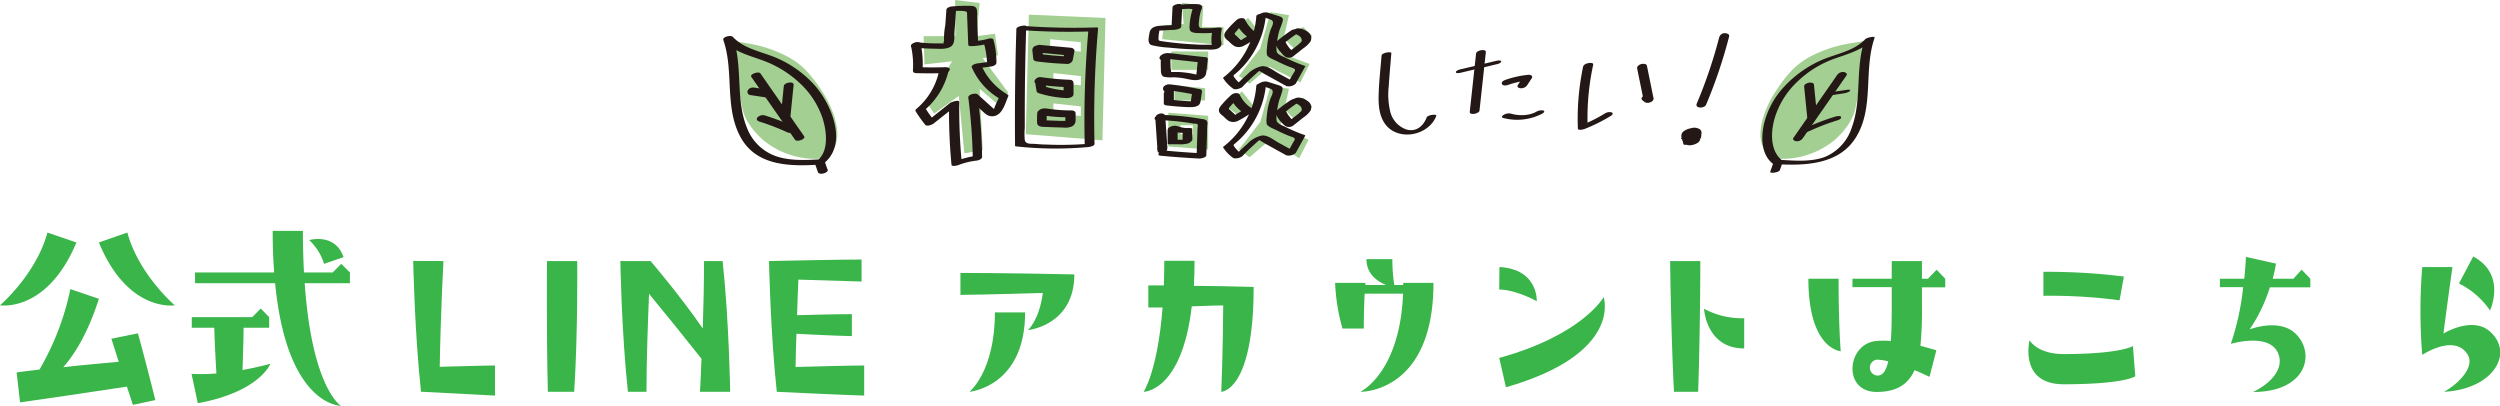 <svg xmlns="http://www.w3.org/2000/svg" viewBox="0 0 556.13 90.23"><defs><style>.svg_line_header01-1{fill:#a3cf92;}.svg_line_header01-2{fill:#39b54a;}.svg_line_header01-3{fill:#231815;}</style></defs><g id="レイヤー_2" data-name="レイヤー 2"><g id="見出し"><polygon class="svg_line_header01-1" points="282.65 2.7 286.74 3.38 284.78 11.79 291.32 14.24 289.27 18.33 282.39 14.86 277.96 18.6 275.58 16.9 280.35 10.76 282.65 2.7"/><polygon class="svg_line_header01-1" points="285.8 8.72 289.89 5.99 291.94 8.04 288.53 11.45 285.8 8.72"/><polygon class="svg_line_header01-1" points="274.21 7.36 277.62 3.95 280.35 7.36 276.94 9.4 274.21 7.36"/><polygon class="svg_line_header01-1" points="282.65 19.07 286.74 19.75 284.78 28.15 291.07 31.1 289.02 35.19 282.39 31.22 277.96 34.97 275.58 33.26 280.35 27.13 282.65 19.07"/><polygon class="svg_line_header01-1" points="285.8 24.4 289.89 21.67 291.94 23.72 288.53 27.13 285.8 24.4"/><polygon class="svg_line_header01-1" points="272.85 23.72 276.26 20.31 278.99 23.72 275.58 25.76 272.85 23.72"/><path class="svg_line_header01-1" d="M259.89,25.08v7.5l8.87.68v-7.5Zm5.46,4.77h-2.73v-2h2.73Z"/><polygon class="svg_line_header01-1" points="262.91 0.61 267.68 1.29 267.39 5.99 272.17 5.99 272.17 10.08 258.53 8.72 258.87 5.65 263.3 5.31 262.91 0.61"/><rect class="svg_line_header01-1" x="260.58" y="11.45" width="8.18" height="4.09"/><polygon class="svg_line_header01-1" points="268.08 22.35 261.26 22.35 261.26 18.95 268.08 19.63 268.08 22.35"/><path class="svg_line_header01-1" d="M228.87,3.26s-.68,25.91-.68,26.59l17.05,1.37L245.92,4Zm11.55,22.55-6.09-.73V23l6.13.68Zm0-6.82-6.09-.73v-2l6.13.68Zm0-7.5-6.81-.68,0-2.09,6.81.68Z"/><polygon class="svg_line_header01-1" points="211.79 13.64 205.66 14.32 205.46 8.04 212.51 8.04 212.47 0 217.93 0.68 217.21 8.04 221.34 7.5 222.02 12.27 218.61 12.95 224.26 20.57 222.7 23.86 217.93 19.77 218.61 33.41 214.52 34.09 213.29 21.35 207.81 25.27 206.24 22.92 211.79 13.64"/><path class="svg_line_header01-2" d="M0,67.91s8-6.82,10.56-16.18L17,53.94C10.42,69.64,0,67.91,0,67.91Zm22-1.44c-2.4,7.49-5.28,12.19-7.93,15.22,3.37-.39,7.49-.77,12.34-1.2l-1.63-5.14,5.9-1.2S32.11,79.24,34.56,89l-5,1.06L28.23,86C14.31,88.12,4.46,89.51,4.46,89.51L3.7,82.84s1.77-.24,5.08-.63a59,59,0,0,0,6.87-17.9Zm16.89,1.44S28.47,69.64,22,53.94l6.33-2.21C30.87,61.09,38.88,67.91,38.88,67.91Z"/><path class="svg_line_header01-2" d="M48.14,83.08c-.28-4.75-.43-8.4-.48-10.18h-5V70.55H56.11L58,68.63l1.88,1.92V72.9H54.19c0,1.58-.09,4.75-.24,9.41,3.65-.67,6.2-1.39,6.2-1.39S57.79,87.16,44,89.7l-1.39-6.53A43,43,0,0,0,48.14,83.08ZM43.39,60.61H61c-.24-2.83-.34-5.9-.34-9.26h6.72c0,3.36.1,6.43.24,9.26H74l1.92-1.92,1.92,1.92V63H67.78c1.63,23.43,8.06,27.27,8.06,27.27S63.84,90.38,61.2,63H43.39ZM72.1,58.69a12.38,12.38,0,0,0-3.31-5.28s5.76-1.68,7.63,3.79Z"/><path class="svg_line_header01-2" d="M98.64,58.07S98,70.4,97.82,81.59c10.13-.29,12.29-.29,12.29-.29V88s-3.93-.19-16.46-.86c-1.44-13.4-1.73-29.09-1.73-29.09Z"/><path class="svg_line_header01-2" d="M121.68,58.07h6.72s.19,15.5-.67,29.09h-5.86C121.54,73.86,121.68,58.07,121.68,58.07Z"/><path class="svg_line_header01-2" d="M139.68,87.16C138.24,73.76,138,58.07,138,58.07h6.72s6.34,7.39,11.62,15c.14-4.9.28-10.28.28-15h4.13c1.44,13.39,1.68,29.09,1.68,29.09h-6.72s.19-3,.34-7.35c-3.75-4.75-8.45-10.56-11.67-14.45-.24,6-.57,14.74-.57,21.8Z"/><path class="svg_line_header01-2" d="M172.8,87.16c-1.44-13.4-1.73-29.09-1.73-29.09,15.31-.34,20.59-.34,20.59-.34v4.9s-3.79-.1-14.06-.43c-.1,2.11-.19,4.85-.29,7.92,8.07-.24,12.19-.24,12.19-.24v4.89s-4.41-.09-12.33-.52c-.1,2.39-.15,4.94-.19,7.39,11.9-.34,15.26-.34,15.26-.34V88S186.72,87.83,172.8,87.16Z"/><path class="svg_line_header01-2" d="M213.65,60.71s10,0,25.34.33c0,11.38-10.32,12.39-10.32,12.39s2.5-2.16,3.31-8.26c-11,.34-18.33.43-18.33.43Zm2,26.45s5.67-4.51,5.67-17.67h6.72C228.05,86.05,215.66,87.16,215.66,87.16Z"/><path class="svg_line_header01-2" d="M254.4,87.16s3.12-4.61,4.22-18.77c-2.11,0-3.17,0-3.17,0v-4.9h3.46c0-1.68.1-3.5.1-5.47h6.72c0,2-.05,3.84-.15,5.57,3.51,0,8,.09,13.3.24,0,23.28-7.2,23.33-7.2,23.33s.38-9.41.43-19.21c-2.59,0-4.89.15-7,.2C262.9,87.16,254.4,87.16,254.4,87.16Z"/><path class="svg_line_header01-2" d="M298.65,73.09A42,42,0,0,1,297,62.92h6.73v.48h4.6c-1.87-.77-4.36-2.4-4.36-5.76h5.76a38.15,38.15,0,0,0,.43,5.76h2v-.48h6.72c0,24.62-16.27,24.24-16.27,24.24s8.79-4.13,9.51-21.84h-8.55c-.09,1.92-.19,4.75-.19,7.77Z"/><path class="svg_line_header01-2" d="M341.86,67s-4.57-2.55-8.36-2.6l.05-5C342.24,59.89,341.86,67,341.86,67Zm14.88-.92S361.06,78.66,335,86.15l-1.49-6.53C352.13,74.48,356.74,66.08,356.74,66.08Z"/><path class="svg_line_header01-2" d="M377.76,87.16h-5.38c-.67-13-.86-29.09-.86-29.09h6.72S378.24,72.9,377.76,87.16ZM388,77.51c-8.5,0-8.93-8.83-8.93-8.83A17.74,17.74,0,0,0,388,70.79Z"/><path class="svg_line_header01-2" d="M409,62c0,11.09.48,16.13.48,16.13s-7.2-.39-7.2-16.13ZM430.8,60,432.72,62v1.92h-5.18v4.41a78.11,78.11,0,0,1-.34,8.59c1.44.39,2.64.73,3.55,1l-1.53,5.91c-1-.48-2.12-1-3.32-1.49-1.39,3.07-3.88,4.85-8.44,4.85-7.64,0-6.63-10.71-.1-11.33a17.73,17.73,0,0,1,3.26,0c.15-2,.2-4.51.2-7.54V63.88h-8.74V62h8.74V58.07h6.72V62h1.34ZM420.05,80.39A11.76,11.76,0,0,0,417.6,80a1.78,1.78,0,0,0,0,3.55C418.66,83.56,419.47,82.84,420.05,80.39Z"/><path class="svg_line_header01-2" d="M475,83.7s-2.31,1.78-15.94,1.78c-10,0-7.58-9.79-7.58-9.79s1.68,3.07,7.58,3.07c12.67,0,15.41-1.78,15.41-1.78ZM471.5,66.8a117.68,117.68,0,0,0-16.94-1V60.47a136.12,136.12,0,0,1,17.9,1.05Z"/><path class="svg_line_header01-2" d="M499,63.88h-5.18V62h5.42c.19-1.68.29-3.32.38-4.85l6.68,1.49c-.2,1.15-.44,2.3-.72,3.36h4.6L512,60,513.94,62v1.92h-9a35.22,35.22,0,0,1-4.51,9.36s6.48-2.55,10.13.86c4.7,4.42,2.54,13.06-9.36,13.06,3.36-1.59,7.29-5,5.47-8.83-2.11-4.37-10.42-1.88-10.42-1.88A58.29,58.29,0,0,0,499,63.88Z"/><path class="svg_line_header01-2" d="M548.83,78.71c-3-4.46-10,.24-10,.24a121.14,121.14,0,0,1,0-19.54h6.72s-1.34,9.55-2,14.79c0,0,6.48-4,10.42-.39,5.38,4.9.53,12.77-10.27,13.35C547.15,85.19,550.7,81.45,548.83,78.71ZM547,63.06l3.17-6c7.49,4,3.74,12,3.74,12A18.13,18.13,0,0,0,547,63.06Z"/><path class="svg_line_header01-3" d="M382.45,8.26a105.49,105.49,0,0,1-5,14.77c-.48,1.14,1.7,1.15,2.08.25A108.23,108.23,0,0,0,384.65,8.1c.14-.54-.63-.74-1-.72a1.26,1.26,0,0,0-1.19.88Z"/><path class="svg_line_header01-3" d="M375.12,29.73a1.65,1.65,0,0,1,.21,1.21v-.09a1.65,1.65,0,0,1-.27.64l-.09.13c-.07.09,0-.05,0,0s0,0-.06.06a.53.53,0,0,1-.14.11s.15-.09.07-.05l-.05,0c-.06,0,0,0,.13-.06l1.7-.19a1.25,1.25,0,0,1-.08-.81l0,.09a1.46,1.46,0,0,1,.25-.57l.05-.06s.06-.06,0,0l0,0,.06,0,.05,0s-.15.1-.06,0,.14-.08,0,0l-.06,0c.08,0,0,0-.16.06l-1.27.2.14,0s-.13-.05,0,0l.06,0a.91.91,0,0,1,.21.18l-.06-.07a1.22,1.22,0,0,1,.24,1l0-.09a1,1,0,0,1-.15.37l0,0s0,0,0,0l-.06.05c-.12.11.14-.09.05,0l.13-.07.17-.06,1.08-.21c.23,0,0,0-.09,0h0l-.12-.06a1.53,1.53,0,0,1-.4-.31l.06.06a1.26,1.26,0,0,1-.33-1.06v.09a1.15,1.15,0,0,1,.23-.47c.07-.1-.08.07,0,0l.11-.09c.11-.09-.14.08,0,0s-.18.08-.05,0q-.3.1-.15.06a2,2,0,0,1-.33.09l-.08,0-.16,0h-.14l.07,0,.09.05a.9.9,0,0,1,.19.15L376,30a1.11,1.11,0,0,1,.23.93l0-.09a.91.91,0,0,1-.17.39c-.08.12.06,0,0,0l-.07.06c.11-.08.13-.1.07-.06l.24-.11a2.38,2.38,0,0,1,.83-.18c-.16,0,.13,0,0,0s-.14,0-.15,0h0l0,0a.31.31,0,0,1-.13-.06,1.26,1.26,0,0,1-.38-.31l.06.07a1.44,1.44,0,0,1-.36-1.2l0,.09a1.21,1.21,0,0,1,.11-.3l.06-.11.05-.06s-.07.06,0,0l.1-.1-.07.06s.06,0,.06-.05l-.12.07c.11-.05-.28.1-.15.06s-.22.06-.19.05-.31.07-.18.05l-.17,0h0c-.23,0,0,0,0,0h0l.14,0s-.1,0,0,0l.07,0a.24.24,0,0,1,.11.06,1,1,0,0,1,.23.18l-.06-.07a.9.9,0,0,1,.21.77l0-.08a1.34,1.34,0,0,1-.2.46l-.07.08c0,.05,0,0,0,0s0,0-.05.05a.46.46,0,0,0-.07.07c-.1.08.16-.11,0,0l.12-.06c-.06,0,0,0,.06,0a2.74,2.74,0,0,1,.75-.18h.22l-.1,0h0l-.06,0-.08-.05a.52.52,0,0,1-.16-.14l.06.07a1.05,1.05,0,0,1-.19-.88l0,.09a1.34,1.34,0,0,1,.19-.44l0,0c0-.05-.08.07,0,0s.06-.08.09-.08l-.09.06-.14.07a2.66,2.66,0,0,1-1.07.25l-.37-.12a.85.85,0,0,1,.12.64l0-.08a1.14,1.14,0,0,1-.13.35l-.1.15c-.07.09,0,0,0,0l-.07.07-.07.06c-.09.08.13-.08.06,0l-.08,0,.13-.06.19-.08a2.88,2.88,0,0,1,.66-.15c-.14,0,.24,0,.1,0,.06,0,.18,0,.06,0s-.13,0,0,0a1.11,1.11,0,0,0-.54-.05,3.4,3.4,0,0,0-.85.2,1.54,1.54,0,0,0-.61.31c-.06.05-.2.2-.05.25a2.68,2.68,0,0,0,1.61,0,3.53,3.53,0,0,0,1.35-.65,1.31,1.31,0,0,0,.46-1.34.37.37,0,0,0-.07-.14c-.1-.16-.26-.15-.42-.16a3.87,3.87,0,0,0-1.26.25,2.22,2.22,0,0,0-1,.65,1.33,1.33,0,0,0-.21,1.14c.2.62.86.73,1.43.67a4,4,0,0,0,1.79-.58,1.89,1.89,0,0,0,.65-.67,1,1,0,0,0-.23-1.33,2.29,2.29,0,0,0-1.91-.25,4.1,4.1,0,0,0-1.66.67,1.34,1.34,0,0,0-.46.59,1.45,1.45,0,0,0,.25,1.4,1.6,1.6,0,0,0,.6.49,2.68,2.68,0,0,0,1.51.08,4.16,4.16,0,0,0,1.28-.45,1.67,1.67,0,0,0,.42-.32,1.14,1.14,0,0,0,.29-.66,1.1,1.1,0,0,0-.55-1.14,2.16,2.16,0,0,0-1.26-.1,4.25,4.25,0,0,0-1.69.58,1.4,1.4,0,0,0-.74,1.52,1.61,1.61,0,0,0,1.29,1.12,2.89,2.89,0,0,0,1.45-.18,2.94,2.94,0,0,0,.79-.4,1.17,1.17,0,0,0,.4-.51,1.36,1.36,0,0,0-.09-1.15,1.08,1.08,0,0,0-.42-.4,1.2,1.2,0,0,0-.37-.1,2.73,2.73,0,0,0-1.26.19,4.53,4.53,0,0,0-.6.26,1.85,1.85,0,0,0-1,1.38,1.33,1.33,0,0,0,.11.71c.08.18.46.12.6.11a3.21,3.21,0,0,0,1.1-.3,2.22,2.22,0,0,0,1.28-1.32,1.72,1.72,0,0,0-.15-1.45c-.07-.12-.24-.12-.37-.12a2.61,2.61,0,0,0-.79.12,2.85,2.85,0,0,0-.75.29c-.06,0-.33.19-.26.29Z"/><path class="svg_line_header01-3" d="M202.68,10.35a19.36,19.36,0,0,1,.4,5.37c0,.38.35.54.68.55,2.1.06,4.19.05,6.29,0,.42,0,1.14-.31,1.22-.78s-.63-.55-1-.54c-1.83.06-3.83.05-5.73,0l.68.55a20.75,20.75,0,0,0-.41-5.72c-.1-.47-.91-.41-1.25-.31s-1,.41-.92.9Z"/><path class="svg_line_header01-3" d="M203.1,10.57c1.48.14,3,.24,4.45.26,1.21,0,2.78.22,3.88-.42s.82-2.22.9-3.32l.37-5.21-1.24.71a10.18,10.18,0,0,1,3.16-.1c.48.15.48.1.51.62s0,.95.05,1.42l.21,5.45c0,.25.49.3.65.29a16.36,16.36,0,0,0,4-.63l-1.22-.21a19.77,19.77,0,0,1,.77,5.08l1.24-.86-3.42.46c-.23,0-1.46.36-1.24.85A15,15,0,0,0,222.46,22l-.21-.36-.88,1.91c-.11.23-.26.91-.49,1.06.49-.33.26-.32-.15-.69L217.49,21c-.45-.4-2.19,0-2.09.71a123.73,123.73,0,0,1,1,13.73l1.24-.85a21.41,21.41,0,0,0-5.22,1.33l1.51.12a128.55,128.55,0,0,1-.54-13.31c0-.7-1.72,0-2,.14L206,27.17l1.88-.26a29.18,29.18,0,0,1-2.1-2.95l-.15.57a16.3,16.3,0,0,0,5.4-8.85c.17-.75-2-.41-2.17.29a15.06,15.06,0,0,1-5,8.25c-.2.17-.29.34-.15.57a30.76,30.76,0,0,0,2.09,2.95c.39.49,1.52,0,1.88-.26l5.44-4.31-2,.13a123.11,123.11,0,0,0,.54,13.31c0,.54,1.29.2,1.5.12a16.31,16.31,0,0,1,4.07-1c.42-.05,1.25-.31,1.24-.86a121.36,121.36,0,0,0-1-13.73l-2.1.7,2.9,2.63c.8.73,1.44,1.48,2.6,1.39,2.15-.18,2.71-2.87,3.44-4.49.08-.16-.1-.29-.21-.36a14.11,14.11,0,0,1-5.86-6.61l-1.24.86,3.42-.46c.42-.06,1.25-.3,1.24-.86A19.33,19.33,0,0,0,221,8.85c-.12-.43-1-.3-1.22-.22a11.56,11.56,0,0,1-2.87.47l.66.3-.14-3.79-.07-1.9A5.88,5.88,0,0,0,217.27,2c-.29-.74-1.11-.68-1.79-.71a35.49,35.49,0,0,0-3.71.14c-.32,0-1.21.28-1.24.71l-.25,3.48A15.73,15.73,0,0,0,210,9.13c-.2.4-.12.58.24.52h-.46c-.62,0-1.26,0-1.88,0-1.17,0-2.34-.1-3.5-.21a2,2,0,0,0-1.54.41c-.27.28-.31.67.2.72Z"/><path class="svg_line_header01-3" d="M226.1,6.35q-.42,13-.3,26.09a.23.23,0,0,0,.19.12,80.76,80.76,0,0,0,15.93.17c.32,0,1.57-.23,1.56-.71a228.61,228.61,0,0,1,.8-25.78c0-.12-.35-.14-.38-.14a154.05,154.05,0,0,1-16.08-.32,2.37,2.37,0,0,0-1.53.41c-.29.25-.36.41.12.45A151.16,151.16,0,0,0,242.48,7l-.38-.14a228.67,228.67,0,0,0-.79,25.78l1.56-.72a75.5,75.5,0,0,1-10.2.23c-.81,0-1.61-.08-2.42-.14s-2.09.15-2.29-.86a15.21,15.21,0,0,1,0-2.7c0-.82,0-1.64,0-2.46q0-10.1.33-20.18c0-.3-2.15,0-2.17.58Z"/><path class="svg_line_header01-3" d="M229.65,11.22l.21,1.9c0,.32.45.5.72.54,2.19.28,4.39.47,6.6.55a1.3,1.3,0,0,0,1.47-.9l.36-1.92c.08-.41-.38-.73-.73-.76L231.43,10a1.38,1.38,0,0,0-1.41.68.73.73,0,0,0,.68,1l6.84.63-.73-.76-.37,1.92,1.47-.9c-2.2-.08-4.41-.27-6.6-.55l.72.53-.21-1.89c-.06-.54-.91-.62-1.3-.5a1,1,0,0,0-.87,1.08Z"/><path class="svg_line_header01-3" d="M230.3,18.52l.28,1.74a.73.73,0,0,0,.46.46,24.07,24.07,0,0,0,6.3,1.1c.49,0,1.47-.2,1.47-.89V18.49a.76.76,0,0,0-.74-.74,61.21,61.21,0,0,1-6.47-.58,1.38,1.38,0,0,0-1.41.68c-.22.5.2.88.67.95a61.16,61.16,0,0,0,6.48.58l-.74-.74v2.44l1.47-.88a22,22,0,0,1-5.78-1l.46.47-.28-1.75c-.08-.53-.89-.6-1.29-.48s-1,.51-.88,1.07Z"/><path class="svg_line_header01-3" d="M230.71,25.83c0,.51-.06,1,0,1.53.05.66.69.82,1.26.85q1.55.08,3.09.12l1.52.05a3.93,3.93,0,0,0,1.77-.21,1.45,1.45,0,0,0,.92-1.34c0-.53,0-1.07,0-1.6s-.53-.67-1-.67a33.19,33.19,0,0,1-4.5-.29c-.87-.11-1.83-.37-2.6.23a1,1,0,0,0-.44,1c.15.51.72.63,1.18.61s1.14-.34,1.21-.85-.59-.69-1-.67H232l.53.05c1.13.4-1,.88-.65,1l.38.05.74.11c.53.07,1.07.13,1.6.17,1.13.09,2.26.12,3.39.11l-1-.67,0,1.11c0,.2,0,.4,0,.59a1.65,1.65,0,0,0,0,.21l.55-.44h-.82l-1.2,0-2.28-.09-.63,0s-.17,0-.21,0c.19-.11.43.62.44.12l0-1.15c0-.52-.54-.72-1-.67s-1.19.32-1.2.85Z"/><path class="svg_line_header01-3" d="M260.83,1.59l-.23,4.64,1.53-.7c-1.35.07-2.71.11-4.06.2-1.17.08-2.21.43-2.38,1.68-.13.88-.56,2.31.55,2.65a21.84,21.84,0,0,0,3.88.54,76.2,76.2,0,0,0,8.13.42c1,0,2.71.19,3.34-.77.27-.42.06-1,0-1.46a9.17,9.17,0,0,1,.19-2.28c.09-.45-.67-.39-.91-.36a17.49,17.49,0,0,1-1.91.12c-.37,0-.73,0-1.1,0a2.69,2.69,0,0,1-.85-.06c-.51-.26-.32-1.18-.27-1.68a9.76,9.76,0,0,1,.36-1.94c.1-.37.41-.89.22-1.27s-.73-.38-1.11-.4a24.32,24.32,0,0,0-3.91.16c-.34,0-1.19.25-1.26.67s.66.39.91.36c.63-.07,1.26-.11,1.89-.13A4.87,4.87,0,0,1,265,2c.34.09.29,0,.22.29a14.75,14.75,0,0,0-.61,3.62c0,.49,0,.92.46,1.19a3.72,3.72,0,0,0,1.59.25,23.65,23.65,0,0,0,3.95-.13l-.91-.36a10.09,10.09,0,0,0-.21,1.74q0,.4,0,.81c0,.2.19.85,0,1l.6-.38.41-.08h-2.18c-.86,0-1.73,0-2.59-.07-1.69-.08-3.38-.22-5.06-.42-.81-.1-1.63-.2-2.44-.33-.38-.06-.52-.11-.52-.53a10.2,10.2,0,0,1,.1-1.23,2.66,2.66,0,0,0,.09-.63c.07-.2,0-.2-.35,0-.46.09-.49.12-.1.08s.82,0,1.22-.06l2.57-.13c.31,0,1.5-.2,1.52-.7L263,1.27c0-.76-2.13-.3-2.16.32Z"/><path class="svg_line_header01-3" d="M258.24,13a22.45,22.45,0,0,0,0,2.32c0,.63,0,1.47.64,1.75a7.27,7.27,0,0,0,2.19.12,18.17,18.17,0,0,1,2.21.22c1.43.24,2.87.8,4.25,0,.71-.41.79-1,.87-1.76l.28-2.5c0-.25-.17-.4-.41-.42l-5.63-.62c-.92-.1-1.86-.27-2.79-.3a2.45,2.45,0,0,0-1.59.5c-.27.23-.48.64-.17.92a1.5,1.5,0,0,0,1.44,0c.21-.09.95-.51.59-.83,0,.09,0,.08,0,0l-.22.3.06-.06-.45.26q-1.11.08-.51.12l.17,0,.5.06,1,.11,2.1.23,4.12.45-.42-.43-.21,1.92c0,.3-.07.61-.1.92a3.32,3.32,0,0,1-.06.44l0,.13c-.05.08,0,.08,0,0s.4-.26.58-.2c-.08,0-.12,0-.2,0a6.41,6.41,0,0,1-.76-.16c-.59-.13-1.18-.23-1.78-.31s-1.25-.14-1.88-.17l-.91,0h-.49s-.24,0-.16,0,0,0,0-.12,0-.28-.05-.43-.05-.53-.06-.8a18.13,18.13,0,0,1,0-1.95c0-.47-.58-.48-.93-.43s-1.23.27-1.24.72Z"/><path class="svg_line_header01-3" d="M258.89,20.63l0,2.3c0,.4.32.49.67.53,1.63.19,3.26.32,4.89.38.93,0,2.34,0,2.58-1.13.15-.78.24-1.58.36-2.37,0-.27-.18-.44-.43-.49q-3.35-.69-6.74-1.09c-.54-.06-1.53.29-1.5.95a1,1,0,0,0,.39.73,1.44,1.44,0,0,0,1.45,0c.21-.1,1-.61.56-.93a.48.48,0,0,1-.22-.43l-1.5.94c2.09.25,4.18.6,6.25,1l-.44-.5-.2,1.28-.09.61c0,.11,0,.21,0,.31l0,.12c-.05.18,0,.15.19-.09l.53-.23c.3,0,.38,0,.22,0h-.51l-.7,0-1.4-.08q-1.39-.11-2.79-.27l.67.53,0-2.3c0-.49-.55-.58-.95-.52a2,2,0,0,0-.82.28c-.15.1-.41.29-.41.49Z"/><path class="svg_line_header01-3" d="M257,26.31l.5,7.26c0,.49.82.54,1.13.48s1-.36,1-.85l0-1.08c.05-1.12-2.16-.81-2.2.17l0,1.08L259.7,33l-.5-7.26c0-.2-.3-.38-.46-.44a1.38,1.38,0,0,0-.83,0c-.5.15-.92.48-.88,1Z"/><path class="svg_line_header01-3" d="M257.55,26.72a54.18,54.18,0,0,1,8,.78c.19,0,.7,0,.84.16s0,.75,0,.91l-.07,2.09-.14,4.18,1.52-.72q-4.14-.21-8.26-.6a2.11,2.11,0,0,0-1.54.41c-.31.27-.28.66.19.7q4.37.42,8.74.64c.32,0,1.5-.22,1.52-.72l.15-4.57c0-.76,0-1.52.07-2.28a1.14,1.14,0,0,0-.15-.87,1.66,1.66,0,0,0-1-.35,58.69,58.69,0,0,0-9.07-.91,1.86,1.86,0,0,0-1.44.57c-.28.43.24.57.57.58Z"/><path class="svg_line_header01-3" d="M259.74,28.82l0,3.1a.25.25,0,0,0,.2.17,1.24,1.24,0,0,0,.43,0H262a7.29,7.29,0,0,0,2-.12,1.74,1.74,0,0,0,1.21-.8,2,2,0,0,0,0-.81l0-1.66c0-.23-.52-.22-.64-.22h-.38a.6.6,0,0,1-.19,0c-.24,0-.48,0-.71-.08l-.16,0c-.17,0,.11,0,0,0l-.36-.08c-.24-.07-.48-.14-.71-.23a1.51,1.51,0,0,0-.7,0,2.38,2.38,0,0,0-.83.27c-.24.13-.71.49-.24.67a8.52,8.52,0,0,0,3.43.51l-.64-.21,0,1.1c0,.35,0,.7,0,1v-.12a.57.57,0,0,1,0,.18.25.25,0,0,1,0,.07,1.25,1.25,0,0,1,1.15-.48h-2.9l.63.21,0-3.1c0-.15-.32-.2-.4-.21a2.16,2.16,0,0,0-.8.08,2.31,2.31,0,0,0-.73.33.47.47,0,0,0-.24.38Z"/><path class="svg_line_header01-3" d="M275,5.2a8.27,8.27,0,0,0,3.1,3.4l.15-1L275.94,9l-.19.12c.07,0,.06,0,0,0s-.1.06.25-.05h.28c.08,0,.07,0,0,0l-.11-.08c-.32-.27-.62-.57-.93-.85s-.31-.27-.46-.42a1.29,1.29,0,0,1-.16-.17c.06.07,0-.07,0,0s.08-.2.12-.24l.39-.46A23.25,23.25,0,0,1,276.83,5a.52.52,0,0,0-.25-.92,1.71,1.71,0,0,0-1.54.41,22.78,22.78,0,0,0-2.1,2.18c-.34.4-.74.91-.54,1.47s.67.8,1,1.11a7.59,7.59,0,0,0,1.18,1,2.3,2.3,0,0,0,2.12-.08c1-.51,1.94-1.14,2.89-1.71.36-.21.59-.73.15-1a7.22,7.22,0,0,1-2.63-2.82,1,1,0,0,0-1.26-.36,1.49,1.49,0,0,0-.72.39c-.11.13-.28.37-.19.55Z"/><path class="svg_line_header01-3" d="M287.17,6.83C286,7.59,285,8.4,283.91,9.26c-.11.09-.29.33-.22.48a7.33,7.33,0,0,0,2.26,2.9,1.62,1.62,0,0,0,1.88-.23l2-1.59a6.49,6.49,0,0,0,1.68-1.58,1.61,1.61,0,0,0-.3-1.9,4.06,4.06,0,0,0-2-1,1.74,1.74,0,0,0-1.53.41c-.35.32-.23.67.21.79a2.5,2.5,0,0,1,1.4.7,1.08,1.08,0,0,1,.27.64.68.68,0,0,1,0,.28s-.06.09-.07.1-.12.16-.05.08a15.15,15.15,0,0,1-1.5,1.26L286.08,12l1.89-.23a6.73,6.73,0,0,1-2.1-2.63l-.22.48a34.92,34.92,0,0,1,2.87-2.13c.3-.2.64-.63.19-.87a1.72,1.72,0,0,0-1.54.19Z"/><path class="svg_line_header01-3" d="M279.47,3.66a19,19,0,0,1-7.28,13.53.2.2,0,0,0-.11.18,8.13,8.13,0,0,0,2.31,2.4c.41.28,1.69-.13,2-.46.69-.74,1.42-1.46,2.17-2.15l1.09-1,.56-.46c.16-.14.8-.45.18-.29l-1,.11a4.86,4.86,0,0,1,1.65.8l1.71.94,3.41,1.89a2.28,2.28,0,0,0,2.09-.56l2.08-3.77a.09.09,0,0,0,0-.15A34,34,0,0,1,286,12.86c-.58-.3-1.83-.71-2-1.38a6.83,6.83,0,0,1,.11-2.38,14.46,14.46,0,0,1,.56-2.53,16,16,0,0,0,.69-1.94c.12-.72-.37-.89-.95-1.07l-2.41-.76a2.3,2.3,0,0,0-1.39.15c-.07,0-1,.47-.67.56a21.73,21.73,0,0,1,2.8.89c.94.44.12,1.58-.12,2.29a15.7,15.7,0,0,0-.64,2.69c-.07.45-.11.89-.14,1.34a5,5,0,0,0,0,1.49c.21.6,1.56,1.07,2.14,1.36.84.43,1.69.82,2.56,1.18.4.16.85.28,1.24.48.6.3.2.62-.08,1.12L286.15,19l2.09-.56-4-2.21c-1-.58-2.33-1.67-3.59-1.49a6.23,6.23,0,0,0-3.19,1.82c-1.06.92-2.07,1.9-3,2.92l2-.46a7.3,7.3,0,0,1-1.84-1.75c-.37-.5-.21-.52.22-.88s.57-.49.84-.75a19.4,19.4,0,0,0,3-3.68,19.39,19.39,0,0,0,2.95-8.92c0-.22-2.13,0-2.18.58Z"/><path class="svg_line_header01-3" d="M273.72,21.84a8.33,8.33,0,0,0,3.1,3.4l.15-1-2.27,1.35-.18.11,0,0c-.18.08-.1.06.25,0H275c.08,0,.07,0,0,0l-.11-.08c-.32-.27-.63-.57-.94-.85l-.45-.42-.16-.17c.06.06,0-.07,0,0s.08-.2.12-.25l.39-.46a24.91,24.91,0,0,1,1.77-1.79.52.52,0,0,0-.24-.92,1.71,1.71,0,0,0-1.54.41,22.63,22.63,0,0,0-2.1,2.17c-.34.41-.74.92-.55,1.48s.68.79,1,1.1a7.14,7.14,0,0,0,1.18,1,2.33,2.33,0,0,0,2.12-.08c1-.51,1.93-1.14,2.89-1.71.36-.21.59-.73.15-1a7.21,7.21,0,0,1-2.63-2.82,1,1,0,0,0-1.26-.37,1.51,1.51,0,0,0-.72.4c-.11.13-.29.37-.19.55Z"/><path class="svg_line_header01-3" d="M287.17,22.24a36.77,36.77,0,0,0-3.26,2.43c-.11.08-.29.32-.22.48a7.48,7.48,0,0,0,2.26,2.9,1.63,1.63,0,0,0,1.88-.24l2-1.59a6.32,6.32,0,0,0,1.68-1.58,1.62,1.62,0,0,0-.3-1.9,4.14,4.14,0,0,0-2-1,1.81,1.81,0,0,0-1.53.41c-.35.33-.23.68.21.8a2.48,2.48,0,0,1,1.4.69,1.11,1.11,0,0,1,.27.65.61.61,0,0,1,0,.27s-.06.1-.07.11-.12.15-.05.08a13.8,13.8,0,0,1-1.5,1.25l-1.74,1.41,1.89-.24a6.7,6.7,0,0,1-2.1-2.62l-.22.48a35,35,0,0,1,2.87-2.14c.3-.2.64-.63.19-.87a1.72,1.72,0,0,0-1.54.2Z"/><path class="svg_line_header01-3" d="M279.47,19.07a18.92,18.92,0,0,1-7.28,13.52.23.23,0,0,0-.11.19,8.13,8.13,0,0,0,2.31,2.4,2.43,2.43,0,0,0,2-.47c.69-.74,1.42-1.45,2.17-2.14.36-.33.72-.65,1.09-1l.56-.47c.16-.14.8-.44.18-.29l-1,.11a5,5,0,0,1,1.65.8l1.71.95,3.41,1.89a2.34,2.34,0,0,0,2.09-.56l2.08-3.77c0-.07,0-.12,0-.15A35.55,35.55,0,0,1,286,28.26c-.58-.29-1.83-.71-2-1.38a6.84,6.84,0,0,1,.11-2.38,14.66,14.66,0,0,1,.56-2.53A15.46,15.46,0,0,0,285.3,20c.12-.72-.37-.88-.95-1.07l-2.41-.76a2.3,2.3,0,0,0-1.39.16c-.07,0-1,.46-.67.56a21.7,21.7,0,0,1,2.8.88c.94.44.12,1.58-.12,2.3a15.48,15.48,0,0,0-.64,2.69c-.07.44-.11.89-.14,1.33a5,5,0,0,0,0,1.49c.21.6,1.56,1.07,2.14,1.37.84.42,1.69.81,2.56,1.17.4.17.85.29,1.24.48.6.3.2.62-.08,1.12l-1.48,2.7,2.09-.57-4-2.2c-1-.58-2.33-1.67-3.59-1.49A6.16,6.16,0,0,0,277.48,32c-1.06.92-2.07,1.89-3,2.91l2-.46a7.26,7.26,0,0,1-1.84-1.74c-.37-.51-.21-.52.22-.89s.57-.49.84-.75a19,19,0,0,0,3-3.67,19.47,19.47,0,0,0,2.95-8.92c0-.22-2.13,0-2.18.58Z"/><path class="svg_line_header01-3" d="M307.33,12.38c-.23,2.93-.58,5.88-.65,8.82-.06,2.17.12,4.51,1.41,6.34,2.86,4,9.74,2.68,11.42-1.77.17-.46-1.93-.23-2.15.36-.73,1.94-2.38,3.3-4.5,2.67a5.58,5.58,0,0,1-3.63-4.12,16.25,16.25,0,0,1-.31-5.43c.16-2.49.39-5,.59-7.45,0-.37-2.12-.11-2.18.58Z"/><path class="svg_line_header01-3" d="M325.05,16.15l7.88-1.86c.23,0,1.07-.3,1-.65s-1-.12-1.18-.08l-7.89,1.86c-.23.06-1.06.3-1,.66s1,.11,1.19.07Z"/><path class="svg_line_header01-3" d="M328.36,11.88l-1.41,13c-.09.84,2.09.43,2.17-.28l1.41-13c.09-.83-2.1-.43-2.17.29Z"/><path class="svg_line_header01-3" d="M335.38,18.92a18.63,18.63,0,0,1,2.21-.64,5,5,0,0,1,.56-.11c-.3,0,0,0,0,0l.3-.05q.58-.09,1.17-.15l-.89-.71-1.09,1.66c-.28.43.24.7.61.71a1.67,1.67,0,0,0,1.43-.61l1.09-1.66a.39.39,0,0,0-.09-.55,1.12,1.12,0,0,0-.8-.16,21.88,21.88,0,0,0-4.86,1.07c-.34.12-1.06.4-.93.9s.92.42,1.25.31Z"/><path class="svg_line_header01-3" d="M334.31,26.22a12.06,12.06,0,0,0,8.78-.95c.24-.13.7-.51.24-.68a2.16,2.16,0,0,0-1.53.25,6,6,0,0,1-.64.3c-.31.12-.41.15-.64.22l-.35.09c-.14,0-.16,0-.07,0l-.24.05-.64.09a8.54,8.54,0,0,1-3.14-.32,2.22,2.22,0,0,0-1.53.25c-.22.11-.73.53-.24.68Z"/><path class="svg_line_header01-3" d="M352.19,14.7A56.37,56.37,0,0,0,351,28.59c0,.52,1.33.17,1.5.1a37.3,37.3,0,0,0,5.83-2.91c.3-.18.64-.53.21-.77a1.89,1.89,0,0,0-1.53.23,34.13,34.13,0,0,1-5.34,2.67l1.5.1a55.58,55.58,0,0,1,1.24-13.61c.15-.73-2-.38-2.17.3Z"/><path class="svg_line_header01-3" d="M364.18,15.21l1.48,7.23,1.94-.88-.5-.38c-.67-.52-2.62.45-1.69,1.17l.49.38c.54.42,2.1-.06,1.93-.88l-1.47-7.23c-.1-.49-.91-.47-1.27-.37s-1,.44-.91,1Z"/><path class="svg_line_header01-1" d="M169.94,31.29s-4-3.2-4.8-7.2c-1.08-5.4-2.37-9.66-2.89-15.15,3,.64,6.09.75,10.09,2.35,4.61,1.84,7,3.7,10.4,8.8,3.2,4.8,6,12.91,0,15.2A18.36,18.36,0,0,1,169.94,31.29Z"/><path class="svg_line_header01-3" d="M184.1,37.76l-.69-2c-.13-.36-.65-.34-.95-.32-3.2.19-6.55.36-9.65-.63a10.69,10.69,0,0,1-6.66-6.41c-2.6-6.39-.84-13.55-3.09-20L161,9.06c2.28,2.44,5.52,3.23,8.56,4.34a23.93,23.93,0,0,1,8.35,5.09A18.75,18.75,0,0,1,183,26.36c.9,2.84,1.46,7.4-1.3,9.45-1.17.88.67,1.19,1.36.68,5.75-4.28,1.92-13.32-1.87-17.56A24.21,24.21,0,0,0,173,13c-3.36-1.5-7.35-2-10-4.81-.42-.45-2.36,0-2.09.72,2.43,7,.16,15,3.89,21.71,3.55,6.34,11,6.41,17.39,6l-.94-.33.7,2c.27.78,2.43.16,2.17-.58Z"/><path class="svg_line_header01-3" d="M167.14,17.12l9.74,14c.36.53,2.47-.17,2-.81l-9.74-14c-.36-.52-2.47.18-2,.81Z"/><path class="svg_line_header01-3" d="M174.36,19.14,173.67,26c-.09.93,2.1.55,2.18-.25l.69-6.86c.1-.93-2.1-.55-2.18.24Z"/><path class="svg_line_header01-3" d="M168.79,27a51.33,51.33,0,0,1,6.35,2.44,1.62,1.62,0,0,0,1.55-.17c.3-.2.65-.73.16-1a54.24,54.24,0,0,0-6.76-2.61,1.7,1.7,0,0,0-1.54.41.5.5,0,0,0,.24.89Z"/><path class="svg_line_header01-3" d="M167,21.16l3.45.52a1.5,1.5,0,0,0,.86-.14,1.15,1.15,0,0,0,.55-.54.73.73,0,0,0-.68-1l-3.45-.52a1.5,1.5,0,0,0-.86.14,1.15,1.15,0,0,0-.55.54.73.73,0,0,0,.68,1Z"/><path class="svg_line_header01-1" d="M407.94,31.29s4-3.2,4.8-7.2c1.08-5.4,2.37-9.66,2.89-15.15-3,.64-6.09.75-10.09,2.35-4.61,1.84-7,3.7-10.4,8.8-3.2,4.8-6,12.91,0,15.2A18.36,18.36,0,0,0,407.94,31.29Z"/><path class="svg_line_header01-3" d="M395.93,37.86l.7-2-1.77.64c6.4.39,14.12.23,17.94-5.86C417,24,414.5,15.59,417,8.44c.19-.57-1.85,0-2.06.26-2.54,2.73-6.48,3.23-9.76,4.68A24.93,24.93,0,0,0,397,19.17a18.44,18.44,0,0,0-4.61,8.45c-.66,3.05-.62,6.87,2.12,8.91.49.36,2.39-.5,2.05-.75-2.84-2.12-2.67-6.32-1.81-9.39a18.54,18.54,0,0,1,5-8.15A23,23,0,0,1,408.23,13c3.08-1.09,6.36-2,8.66-4.44l-2.06.26c-2.19,6.31-.59,13.22-2.88,19.5a10.5,10.5,0,0,1-6.06,6.61c-3,1.1-6.47.83-9.63.64-.43,0-1.6.14-1.77.64l-.7,2c-.15.43,1.95.19,2.14-.38Z"/><path class="svg_line_header01-3" d="M408.7,16.65l-9.74,14c-.3.44.27.73.63.77a1.62,1.62,0,0,0,1.42-.63l9.74-14c.31-.44-.27-.73-.62-.77a1.61,1.61,0,0,0-1.43.63Z"/><path class="svg_line_header01-3" d="M401.34,19.31l.69,6.87c0,.18.29.3.43.33a1.49,1.49,0,0,0,.81,0c.41-.11,1-.38.93-.89l-.69-6.86c0-.19-.29-.3-.43-.34a1.71,1.71,0,0,0-.81,0c-.41.12-1,.39-.93.89Z"/><path class="svg_line_header01-3" d="M408.32,25.92a53.86,53.86,0,0,0-6.84,2.62c-.22.1-.93.42-.61.76s1.11.09,1.42-.05q1.56-.72,3.18-1.35c1.09-.42,2.08-.76,3.09-1.08.28-.08,1.06-.32,1-.74s-1-.23-1.21-.16Z"/><path class="svg_line_header01-3" d="M410.7,20l-3.45.52a3.08,3.08,0,0,0-.83.26c-.11.05-.39.17-.45.31-.15.35.78.19.86.18l3.45-.52a3,3,0,0,0,.83-.26c.12-.05.39-.17.45-.32.15-.34-.78-.18-.86-.17Z"/></g></g></svg>